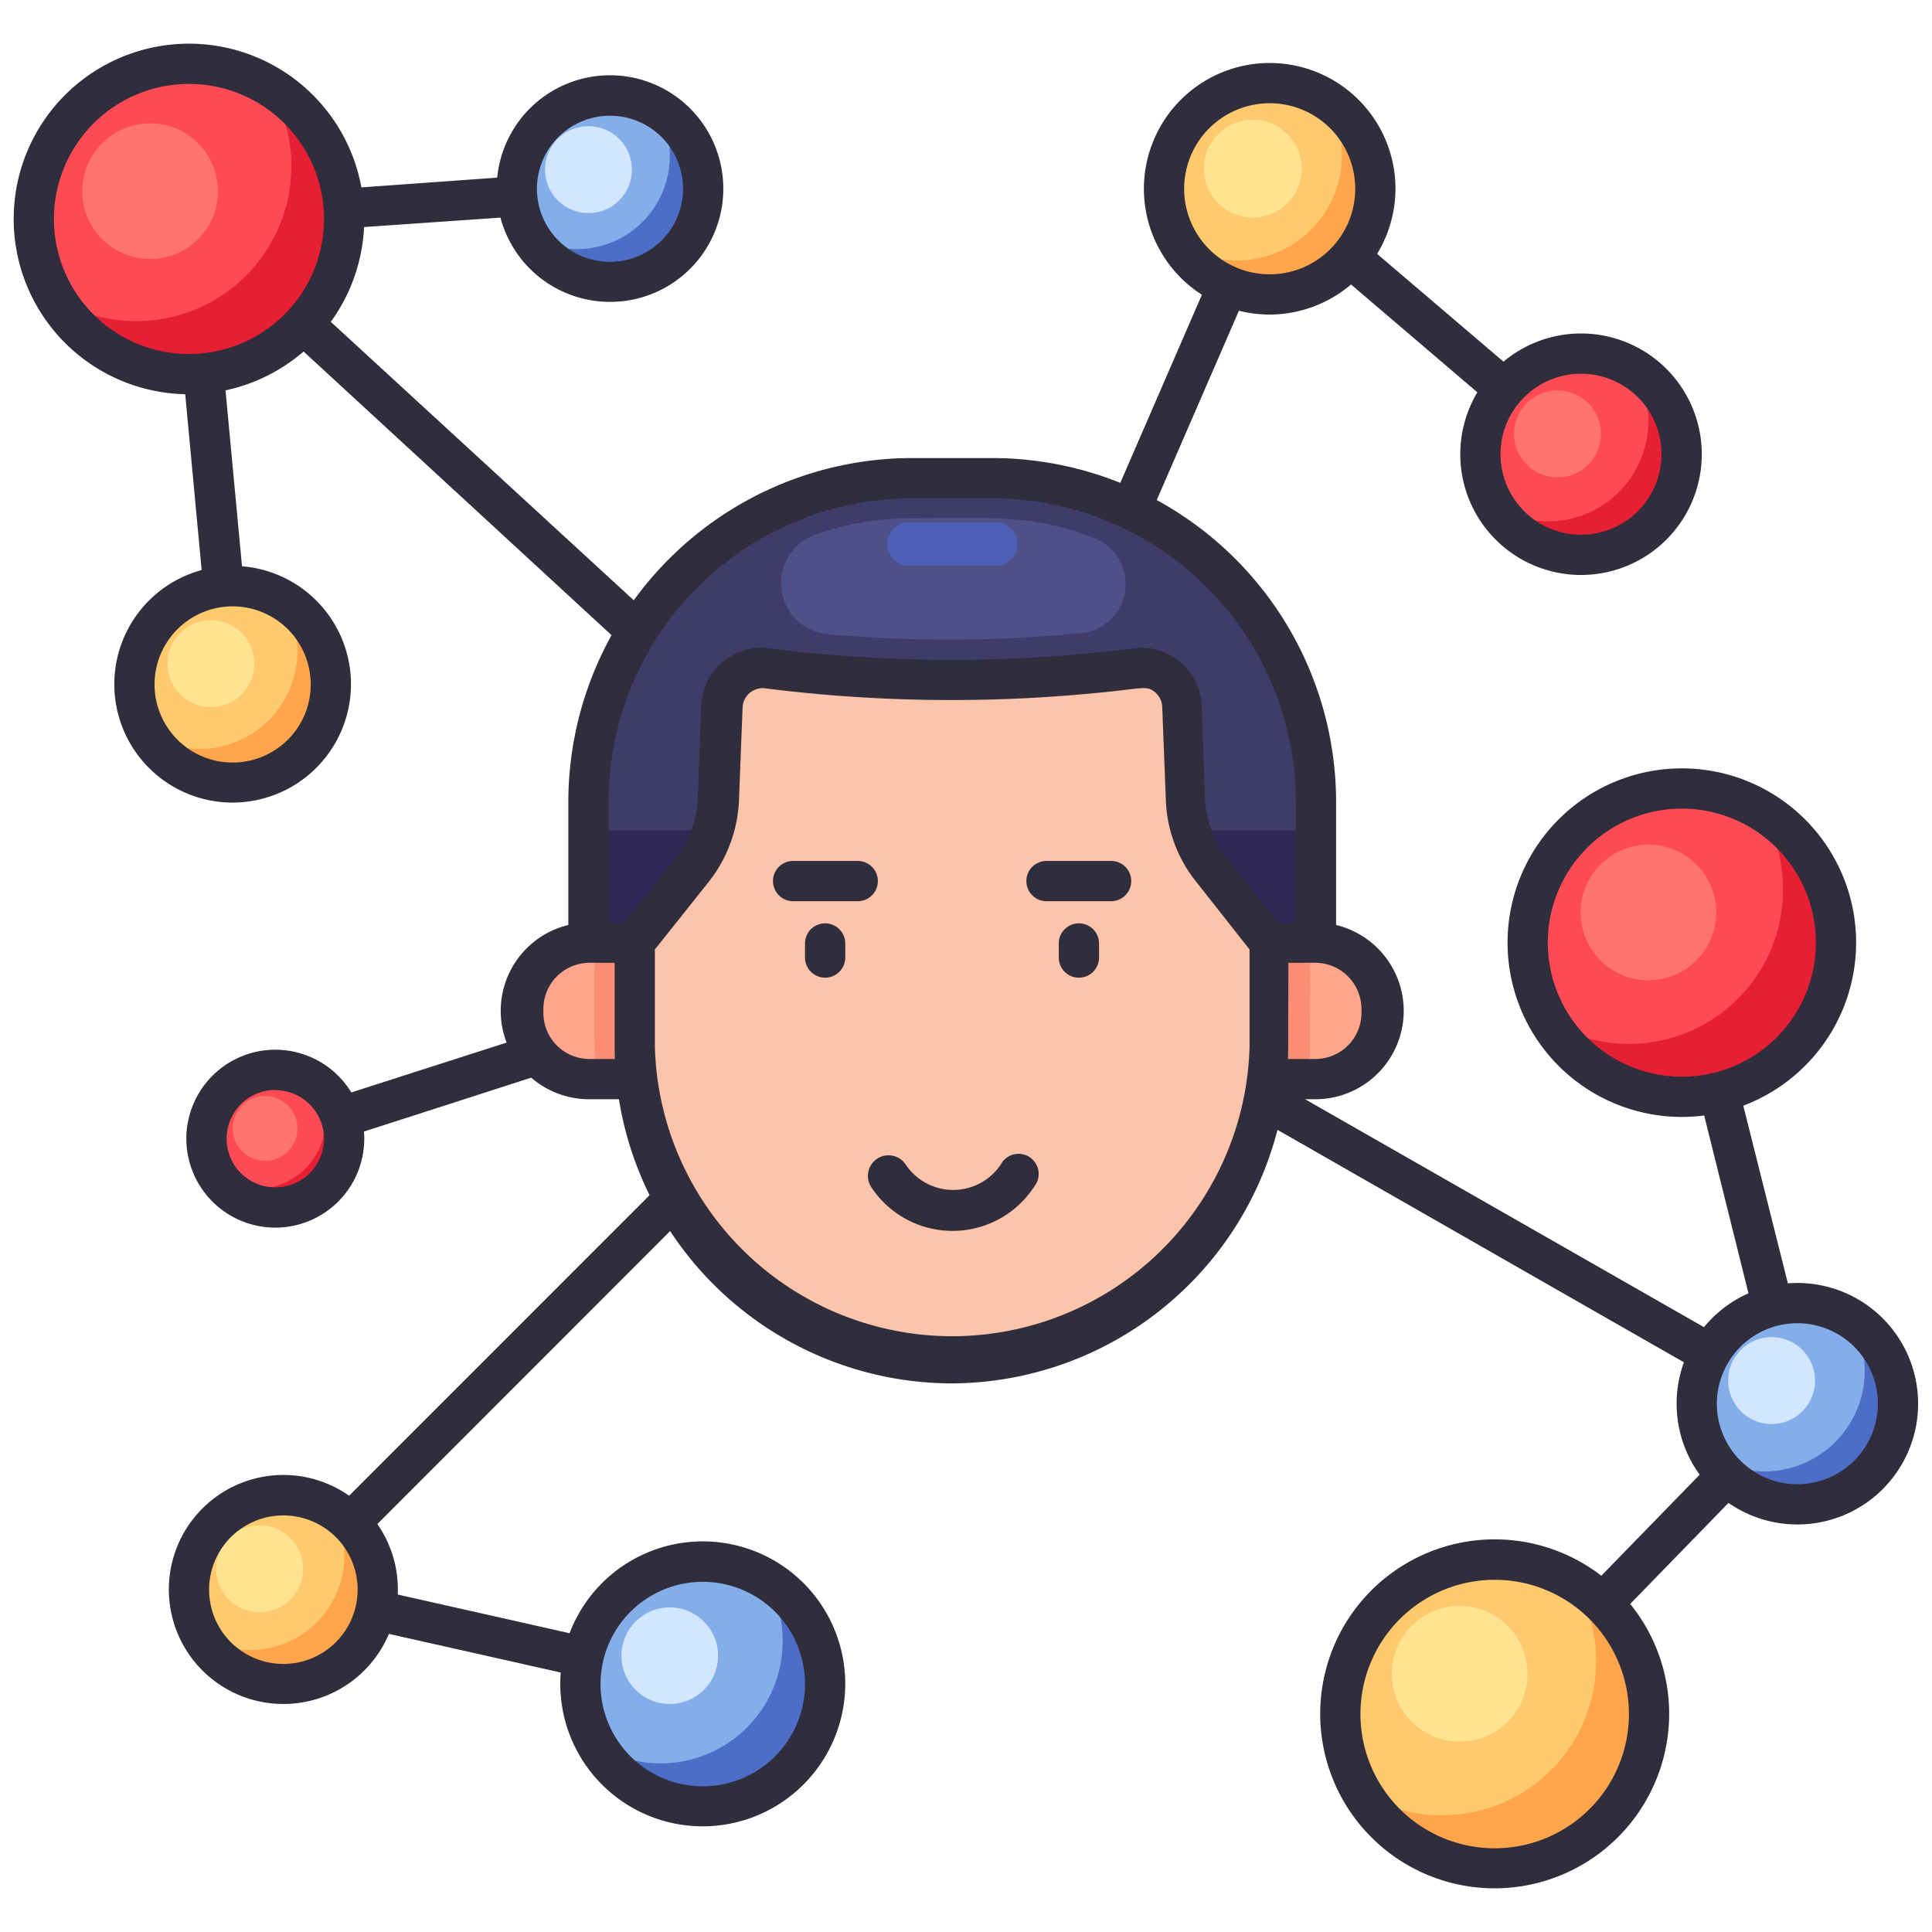 <svg xmlns="http://www.w3.org/2000/svg" viewBox="0 0 96 96"><defs><style>.cls-1{fill:#302d3d;}.cls-2{fill:#3f3c6a;}.cls-3{fill:#302856;}.cls-4{fill:#ffa68d;}.cls-5{fill:#fb8d74;}.cls-6{fill:#fbc4ab;}.cls-7{fill:#4e5088;}.cls-8{fill:#4e5fba;}.cls-9{fill:#ffa64d;}.cls-10{fill:#4d6dc7;}.cls-11{fill:#84aeea;}.cls-12{fill:#e61f34;}.cls-13{fill:#fe4a55;}.cls-14{fill:#ffca6e;}.cls-15{fill:#ff736e;}.cls-16{fill:#ffe391;}.cls-17{fill:#d2e7ff;}</style></defs><title>Network</title><g id="Network"><path class="cls-1" d="M47.31,46.75c-.6,0,1.91,2.12-38.59-35.14a1,1,0,1,1,1.35-1.47L48,45A1,1,0,0,1,47.31,46.75Z"/><path class="cls-1" d="M13.69,57.59a1,1,0,0,1-.31-2L47,44.8a1,1,0,1,1,.61,1.91C11.69,58.28,13.93,57.59,13.69,57.59Z"/><path class="cls-1" d="M74.28,86.17a1,1,0,0,1-.72-1.7l15-15.41A1,1,0,1,1,90,70.45L75,85.87A1,1,0,0,1,74.28,86.17Z"/><path class="cls-1" d="M89.31,70.75a1,1,0,0,1-1-.75L82.6,47.08a1,1,0,1,1,1.93-.48l5.75,22.91A1,1,0,0,1,89.31,70.75Z"/><path class="cls-1" d="M34.94,84.67c-.16,0,1.09.27-21.08-4.71A1,1,0,0,1,14.3,78L35.16,82.7A1,1,0,0,1,34.94,84.67Z"/><path class="cls-1" d="M14.08,80a1,1,0,0,1-.7-1.71L46.61,45.05A1,1,0,0,1,48,46.46L14.79,79.69A1,1,0,0,1,14.08,80Z"/><path class="cls-1" d="M89.31,70.75c-.41,0,2.49,1.57-42.49-24.13a1,1,0,1,1,1-1.73l42,24A1,1,0,0,1,89.31,70.75Z"/><path class="cls-1" d="M47.31,46.75a1,1,0,0,1-.91-1.39L62.17,9a1,1,0,0,1,1.84.8L48.23,46.15A1,1,0,0,1,47.31,46.75Z"/><path class="cls-1" d="M8.4,11a1,1,0,0,1,.92-1.07l20.92-1.5a1,1,0,0,1,.15,2L9.47,11.88A1,1,0,0,1,8.4,11Z"/><path class="cls-1" d="M11.56,35a1,1,0,0,1-1-.9L8.4,11a1,1,0,0,1,2-.19l2.17,23.13A1,1,0,0,1,11.56,35Z"/><path class="cls-1" d="M78.56,23.57c-.52,0,.84,1-16.12-13.43a1,1,0,1,1,1.3-1.52L79.21,21.81A1,1,0,0,1,78.56,23.57Z"/><path class="cls-2" d="M45.32,23.76h4A16.08,16.08,0,0,1,65.4,39.83v7.39a0,0,0,0,1,0,0H29.24a0,0,0,0,1,0,0V39.83A16.08,16.08,0,0,1,45.32,23.76Z"/><rect class="cls-3" x="29.24" y="41.26" width="36.16" height="5.97"/><path class="cls-1" d="M65.39,48.23H29.24a1,1,0,0,1-1-1V39.84A17.1,17.1,0,0,1,45.31,22.76h4A17.1,17.1,0,0,1,66.39,39.84v7.39A1,1,0,0,1,65.39,48.23Zm-35.15-2H64.39V39.84A15.1,15.1,0,0,0,49.32,24.76h-4A15.1,15.1,0,0,0,30.24,39.84Z"/><path class="cls-4" d="M68.65,50.12a3.29,3.29,0,0,1-3.29,3.49H29.28a3.39,3.39,0,0,1,0-6.78H65.36A3.29,3.29,0,0,1,68.65,50.12Z"/><path class="cls-5" d="M65.1,46.83c0,5.54,0,5.64-.08,6.78H29.62c-.11-1.19-.08-1.42-.08-6.78Z"/><path class="cls-1" d="M65.36,54.62H29.27a4.39,4.39,0,0,1,0-8.78H65.36a4.39,4.39,0,0,1,0,8.78ZM29.27,47.84A2.3,2.3,0,0,0,27,50.13v.21a2.29,2.29,0,0,0,2.29,2.28H65.36a2.29,2.29,0,0,0,2.29-2.28v-.21a2.3,2.3,0,0,0-2.29-2.29Z"/><path class="cls-6" d="M63.1,46.83V52a15.78,15.78,0,0,1-31.55,0V46.83l2.92-3.72a5.85,5.85,0,0,0,1.24-3.4l.18-4.63a2,2,0,0,1,2-1.9,73.32,73.32,0,0,0,18.68,0,2,2,0,0,1,2.22,1.88l.17,4.63a5.93,5.93,0,0,0,1.25,3.4Z"/><path class="cls-7" d="M41,31.5a2.55,2.55,0,0,1-.57-4.9,13.88,13.88,0,0,1,4.75-.85c4,0,6.15-.22,9.22,1a2.45,2.45,0,0,1-.68,4.71A67.42,67.42,0,0,1,41,31.5Z"/><path class="cls-8" d="M49.58,28.11H45.07a1.08,1.08,0,0,1,0-2.15h4.51a1.08,1.08,0,0,1,0,2.15Z"/><path class="cls-9" d="M18.76,79a4.68,4.68,0,1,1-4.68-4.68A4.68,4.68,0,0,1,18.76,79Z"/><path class="cls-10" d="M41,83.67a6.07,6.07,0,1,1-6.08-6.08A6.08,6.08,0,0,1,41,83.67Z"/><path class="cls-11" d="M38.89,81.55a6.07,6.07,0,0,1-9.17,5.22,6.08,6.08,0,0,1,5.21-9.18,5.94,5.94,0,0,1,3.1.86A5.94,5.94,0,0,1,38.89,81.55Z"/><path class="cls-12" d="M91.22,46.84a7.66,7.66,0,1,1-7.66-7.67A7.66,7.66,0,0,1,91.22,46.84Z"/><path class="cls-12" d="M17.1,10.87A7.71,7.71,0,1,1,9.39,3.16,7.72,7.72,0,0,1,17.1,10.87Z"/><path class="cls-10" d="M34.94,9.37a4.63,4.63,0,1,1-4.63-4.62A4.63,4.63,0,0,1,34.94,9.37Z"/><path class="cls-9" d="M16.43,34a4.87,4.87,0,1,1-4.87-4.87A4.87,4.87,0,0,1,16.43,34Z"/><path class="cls-9" d="M81.94,85.16a7.66,7.66,0,1,1-7.67-7.66A7.67,7.67,0,0,1,81.94,85.16Z"/><path class="cls-13" d="M88.6,44.22A7.66,7.66,0,0,1,77,50.78a7.67,7.67,0,0,1,6.56-11.61,7.55,7.55,0,0,1,3.94,1.1A7.56,7.56,0,0,1,88.6,44.22Z"/><path class="cls-13" d="M14.48,8.25a7.71,7.71,0,0,1-11.69,6.6A7.71,7.71,0,0,1,13.36,4.26,7.63,7.63,0,0,1,14.48,8.25Z"/><path class="cls-14" d="M79.31,82.54a7.66,7.66,0,0,1-11.6,6.57A7.67,7.67,0,0,1,74.27,77.5a7.53,7.53,0,0,1,3.94,1.1A7.55,7.55,0,0,1,79.31,82.54Z"/><path class="cls-10" d="M94.31,69.75a5,5,0,1,1-5-5A5,5,0,0,1,94.31,69.75Z"/><path class="cls-12" d="M17.1,56.59a3.42,3.42,0,0,1-6.26,1.9,0,0,0,0,1,0,0,3.42,3.42,0,1,1,6.27-1.89Z"/><path class="cls-13" d="M16.17,55.66a3.42,3.42,0,0,1-5.33,2.83,0,0,0,0,1,0,0,3.42,3.42,0,0,1,4.76-4.73A3.37,3.37,0,0,1,16.17,55.66Z"/><path class="cls-9" d="M68.34,9.37a5.25,5.25,0,1,1-5.25-5.24A5.26,5.26,0,0,1,68.34,9.37Z"/><path class="cls-12" d="M83.56,22.56a5,5,0,1,1-5-5A5,5,0,0,1,83.56,22.56Z"/><path class="cls-14" d="M17.11,77.33a4.68,4.68,0,0,1-7.07,4,4.69,4.69,0,0,1,4-7.06,4.64,4.64,0,0,1,2.39.66A4.62,4.62,0,0,1,17.11,77.33Z"/><path class="cls-11" d="M33.28,7.72a4.62,4.62,0,0,1-7,4,4.63,4.63,0,0,1,4-7,4.5,4.5,0,0,1,2.33.64A4.5,4.5,0,0,1,33.28,7.72Z"/><path class="cls-14" d="M14.78,32.35a4.87,4.87,0,0,1-7.39,4.16,4.88,4.88,0,0,1,4.17-7.38,4.76,4.76,0,0,1,2.51.7A4.83,4.83,0,0,1,14.78,32.35Z"/><path class="cls-11" d="M92.66,68.1A5,5,0,0,1,85,72.35a5,5,0,0,1,6.87-6.87A4.89,4.89,0,0,1,92.66,68.1Z"/><path class="cls-14" d="M66.68,7.72a5.24,5.24,0,0,1-8,4.44,5.25,5.25,0,0,1,4.44-8,5.11,5.11,0,0,1,2.78.81A5.11,5.11,0,0,1,66.68,7.72Z"/><path class="cls-13" d="M81.91,20.91a5,5,0,0,1-7.6,4.27,5,5,0,0,1,4.25-7.62,4.89,4.89,0,0,1,2.62.75A5,5,0,0,1,81.91,20.91Z"/><circle class="cls-15" cx="7.46" cy="9.5" r="3.37"/><circle class="cls-15" cx="81.91" cy="45.34" r="3.37"/><circle class="cls-16" cx="72.53" cy="83.17" r="3.37"/><circle class="cls-17" cx="88.03" cy="68.6" r="2.16"/><circle class="cls-17" cx="29.24" cy="8.43" r="2.16"/><circle class="cls-16" cx="10.48" cy="32.98" r="2.16"/><circle class="cls-16" cx="12.9" cy="77.95" r="2.16"/><circle class="cls-15" cx="77.39" cy="21.56" r="2.16"/><circle class="cls-15" cx="13.17" cy="56.07" r="1.61"/><circle class="cls-16" cx="62.25" cy="8.38" r="2.43"/><circle class="cls-17" cx="33.28" cy="82.27" r="2.4"/><path class="cls-1" d="M47.32,68.74A16.79,16.79,0,0,1,30.54,52V46.84c0-.47-.08-.25,3.13-4.34a4.93,4.93,0,0,0,1-2.82l.17-4.62a3,3,0,0,1,3.33-2.85,72,72,0,0,0,18.2,0,3,3,0,0,1,3.34,2.84l.17,4.62a5,5,0,0,0,1,2.83l2.92,3.71c.29.37.21.07.21,5.75A16.79,16.79,0,0,1,47.32,68.74ZM32.54,47.18V52a14.78,14.78,0,0,0,29.55,0V47.18l-2.71-3.44a6.86,6.86,0,0,1-1.45-4l-.18-4.62a1,1,0,0,0-.34-.71c-.48-.4-.59-.17-3.55.08A73.73,73.73,0,0,1,38,34.2a1,1,0,0,0-1.1.93l-.18,4.62a7,7,0,0,1-1.45,4Z"/><path class="cls-1" d="M53.61,48.58a1,1,0,0,1-1-1v-.7a1,1,0,0,1,2,0v.7A1,1,0,0,1,53.61,48.58Z"/><path class="cls-1" d="M55.22,44.78H52a1,1,0,1,1,0-2h3.21a1,1,0,0,1,0,2Z"/><path class="cls-1" d="M41,48.58a1,1,0,0,1-1-1v-.7a1,1,0,0,1,2,0v.7A1,1,0,0,1,41,48.58Z"/><path class="cls-1" d="M42.62,44.78H39.41a1,1,0,0,1,0-2h3.21a1,1,0,1,1,0,2Z"/><path class="cls-1" d="M43.3,59A1,1,0,0,1,45,57.86a2.84,2.84,0,0,0,4.73,0,1,1,0,1,1,1.66,1.1A4.84,4.84,0,0,1,43.3,59Z"/><path class="cls-1" d="M14.08,84.67A5.69,5.69,0,1,1,19.77,79,5.69,5.69,0,0,1,14.08,84.67Zm0-9.37A3.69,3.69,0,1,0,17.77,79,3.69,3.69,0,0,0,14.08,75.3Z"/><path class="cls-1" d="M34.94,90.75A7.08,7.08,0,1,1,42,83.67,7.09,7.09,0,0,1,34.94,90.75Zm0-12.15A5.08,5.08,0,1,0,40,83.67,5.08,5.08,0,0,0,34.94,78.6Z"/><path class="cls-1" d="M63.09,15.63a6.25,6.25,0,1,1,6.25-6.25A6.27,6.27,0,0,1,63.09,15.63Zm0-10.5a4.25,4.25,0,1,0,4.25,4.25A4.25,4.25,0,0,0,63.09,5.13Z"/><path class="cls-1" d="M83.56,55.5a8.66,8.66,0,1,1,8.67-8.66A8.67,8.67,0,0,1,83.56,55.5Zm0-15.32a6.66,6.66,0,1,0,6.67,6.66A6.66,6.66,0,0,0,83.56,40.18Z"/><path class="cls-1" d="M9.4,19.59a8.71,8.71,0,1,1,8.7-8.71A8.72,8.72,0,0,1,9.4,19.59Zm0-15.42a6.71,6.71,0,1,0,6.7,6.71A6.71,6.71,0,0,0,9.4,4.17Z"/><path class="cls-1" d="M30.31,15a5.63,5.63,0,1,1,5.63-5.62A5.62,5.62,0,0,1,30.31,15Zm0-9.25a3.63,3.63,0,1,0,3.63,3.63A3.63,3.63,0,0,0,30.31,5.75Z"/><path class="cls-1" d="M11.56,39.88A5.88,5.88,0,1,1,17.44,34,5.89,5.89,0,0,1,11.56,39.88Zm0-9.75A3.88,3.88,0,1,0,15.44,34,3.88,3.88,0,0,0,11.56,30.13Z"/><path class="cls-1" d="M74.28,93.83a8.67,8.67,0,1,1,8.66-8.66A8.68,8.68,0,0,1,74.28,93.83Zm0-15.33a6.67,6.67,0,1,0,6.66,6.67A6.67,6.67,0,0,0,74.28,78.5Z"/><path class="cls-1" d="M89.31,75.75a6,6,0,1,1,6-6A6,6,0,0,1,89.31,75.75Zm0-10a4,4,0,1,0,4,4A4,4,0,0,0,89.31,65.75Z"/><path class="cls-1" d="M78.56,28.57a6,6,0,1,1,6-6A6,6,0,0,1,78.56,28.57Zm0-10a4,4,0,1,0,4,4A4,4,0,0,0,78.56,18.57Z"/><path class="cls-1" d="M13.69,61a4.42,4.42,0,1,1,4.41-4.42A4.42,4.42,0,0,1,13.69,61Zm0-6.84a2.42,2.42,0,1,0,2.41,2.42A2.42,2.42,0,0,0,13.69,54.17Z"/></g></svg>
